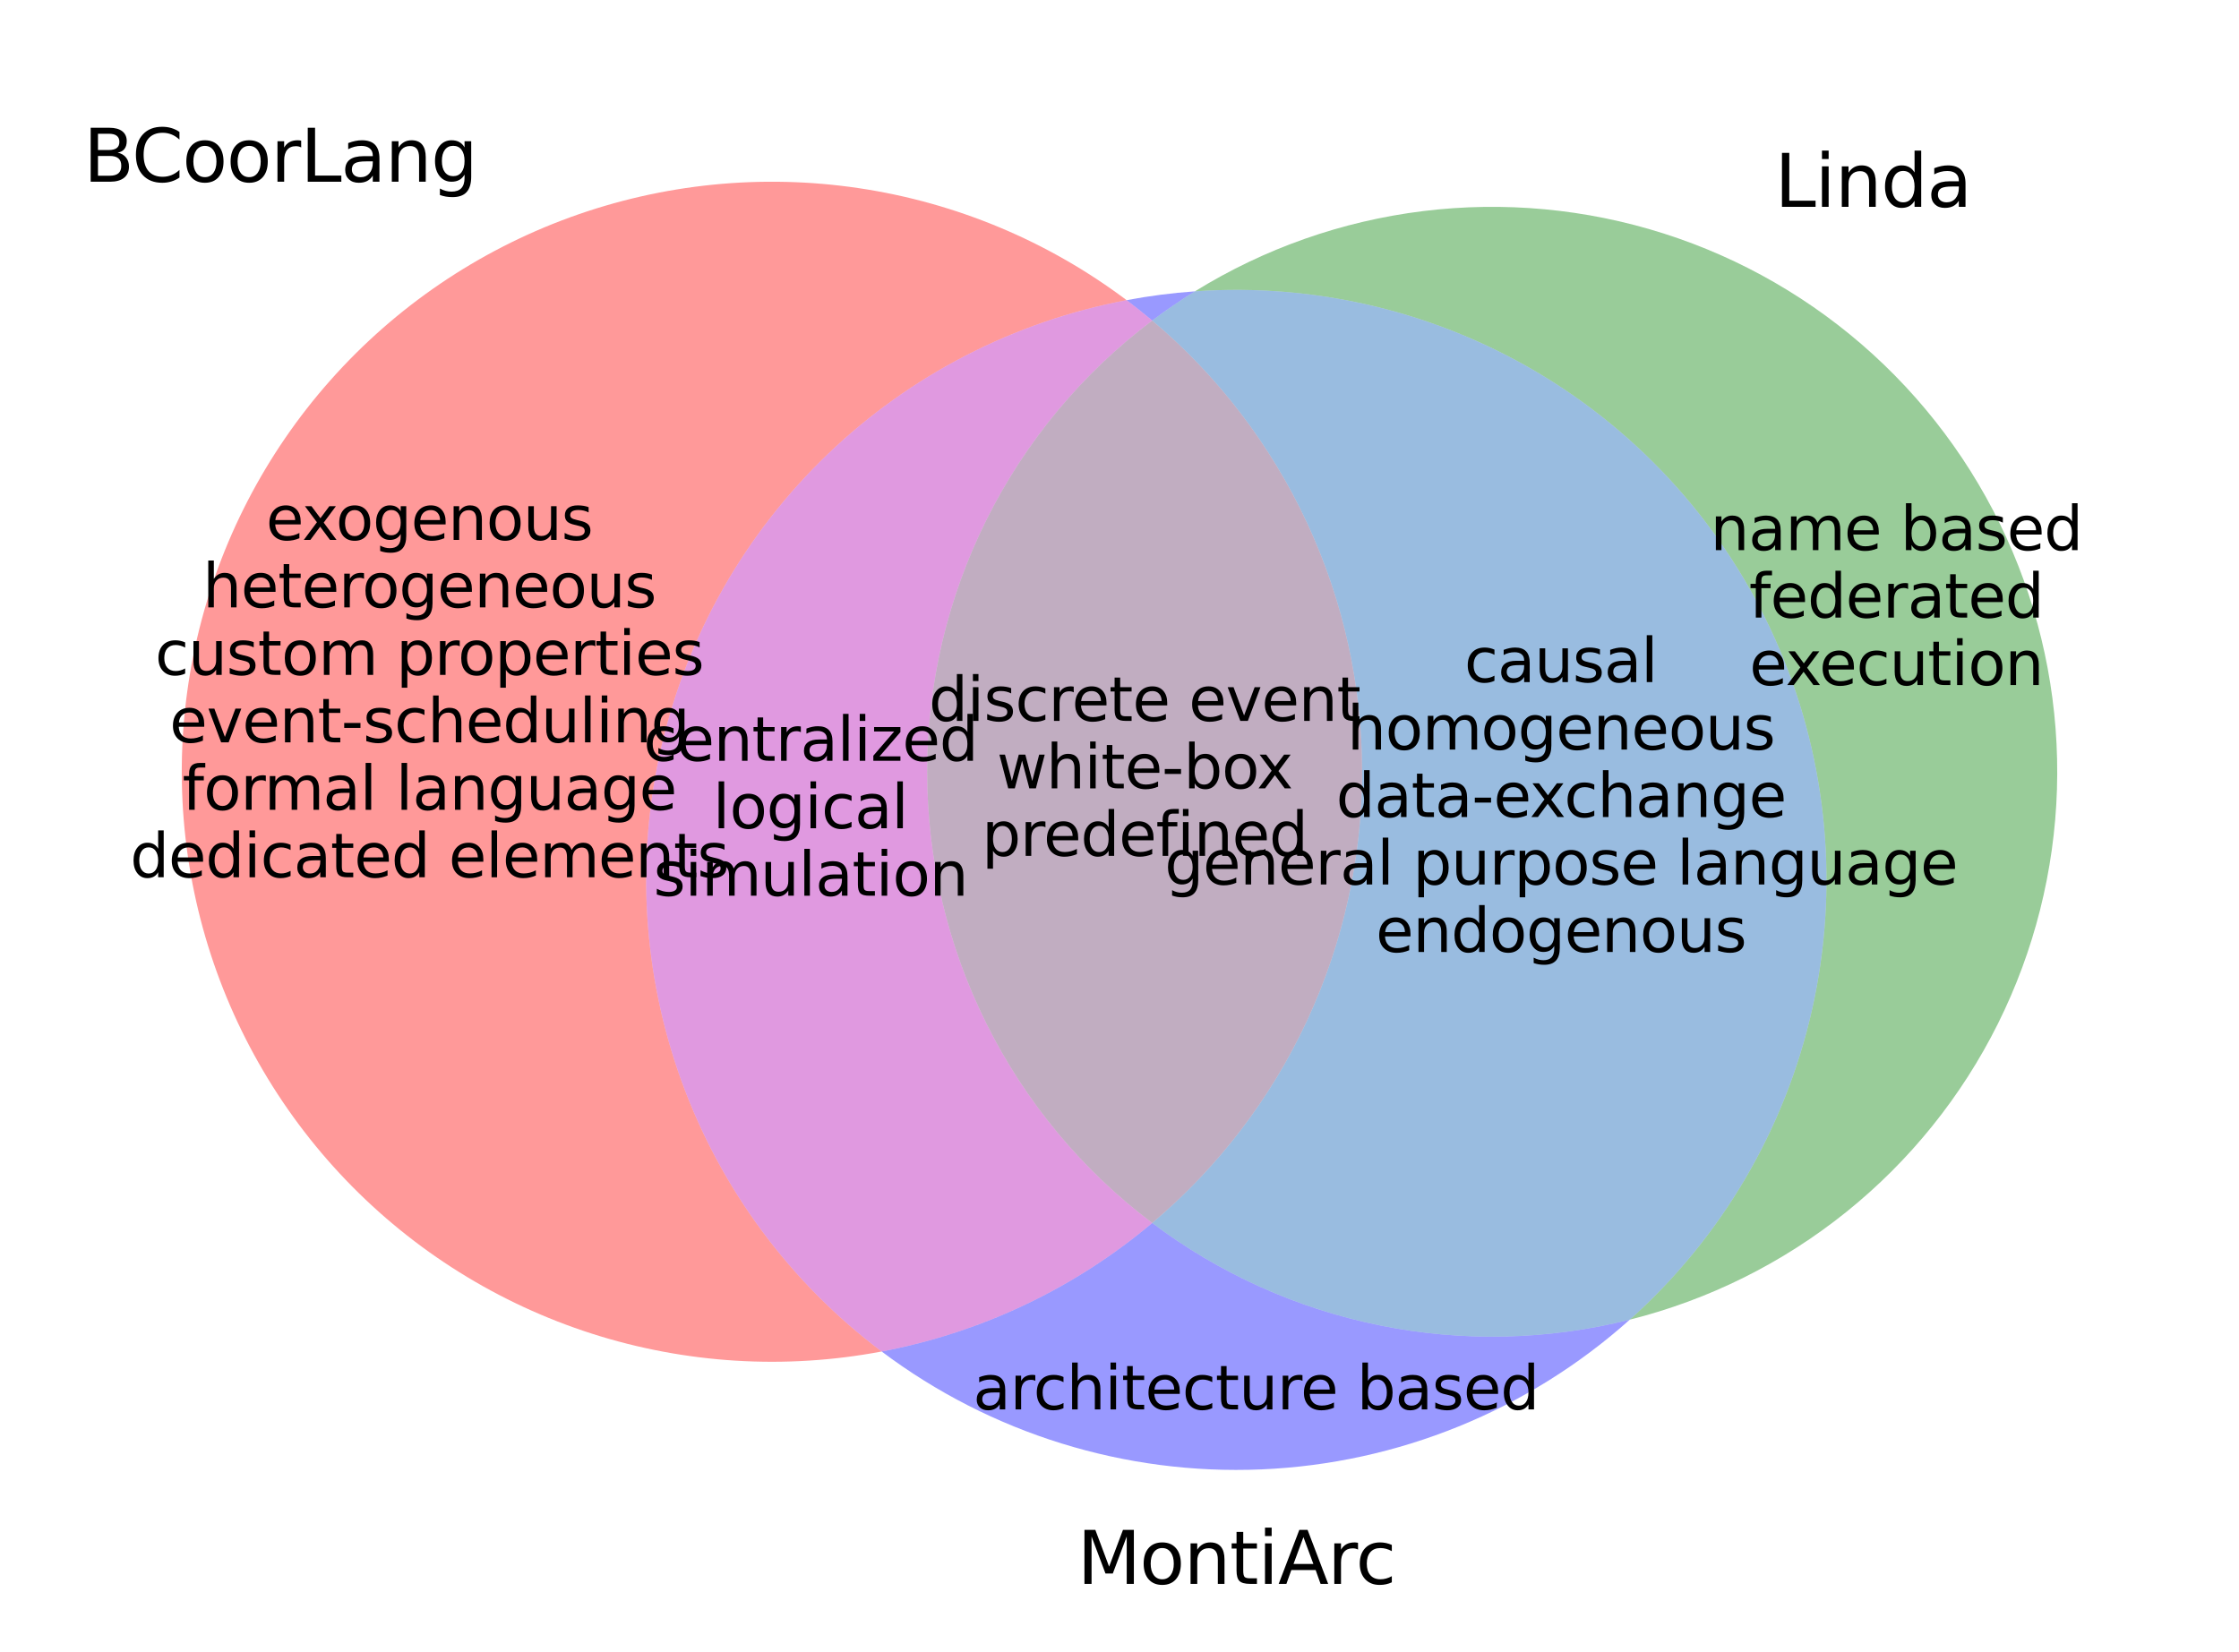 <?xml version="1.0" encoding="utf-8" standalone="no"?>
<!DOCTYPE svg PUBLIC "-//W3C//DTD SVG 1.1//EN"
  "http://www.w3.org/Graphics/SVG/1.1/DTD/svg11.dtd">
<svg xmlns:xlink="http://www.w3.org/1999/xlink" width="371.52pt" height="274.125pt" viewBox="0 0 371.52 274.125" xmlns="http://www.w3.org/2000/svg" version="1.1">
 <defs>
  <style type="text/css">*{stroke-linejoin: round; stroke-linecap: butt}</style>
 </defs>
 <g id="figure_1">
  <g id="patch_1">
   <path d="M 0 274.125 
L 371.52 274.125 
L 371.52 0 
L 0 0 
z
" style="fill: #ffffff"/>
  </g>
  <g id="axes_1">
   <g id="patch_2">
    <path d="M 186.939 49.818 
C 173.915 40.025 158.65 33.636 142.533 31.232 
C 126.416 28.829 109.951 30.486 94.637 36.052 
C 79.322 41.618 65.636 50.92 54.824 63.111 
C 44.011 75.302 36.411 90.002 32.715 105.872 
C 29.018 121.742 29.34 138.287 33.652 154.001 
C 37.964 169.715 46.131 184.107 57.409 195.868 
C 68.688 207.629 82.726 216.391 98.246 221.357 
C 113.766 226.323 130.283 227.337 146.294 224.307 
C 131.124 212.901 119.592 197.327 113.108 179.489 
C 106.625 161.65 105.465 142.306 109.771 123.821 
C 114.077 105.336 123.665 88.496 137.364 75.359 
C 151.063 62.222 168.29 53.346 186.939 49.818 
" clip-path="url(#p8a30bced49)" style="fill: #ff0000; opacity: 0.4"/>
   </g>
   <g id="patch_3">
    <path d="M 270.434 219.023 
C 283.555 215.728 295.808 209.633 306.351 201.156 
C 316.894 192.679 325.478 182.021 331.513 169.913 
C 337.547 157.806 340.891 144.535 341.313 131.014 
C 341.735 117.493 339.226 104.039 333.958 91.579 
C 328.691 79.119 320.788 67.945 310.795 58.827 
C 300.801 49.709 288.952 42.861 276.063 38.755 
C 263.173 34.648 249.546 33.379 236.12 35.036 
C 222.694 36.692 209.784 41.235 198.28 48.351 
C 218.645 46.92 238.956 51.893 256.357 62.569 
C 273.758 73.246 287.392 89.101 295.342 107.905 
C 303.291 126.708 305.165 147.536 300.7 167.456 
C 296.235 187.377 285.65 205.412 270.434 219.023 
" clip-path="url(#p8a30bced49)" style="fill: #008000; opacity: 0.4"/>
   </g>
   <g id="patch_4">
    <path d="M 186.939 49.818 
C 187.662 50.362 188.378 50.916 189.087 51.48 
C 189.795 52.044 190.495 52.618 191.188 53.201 
C 192.332 52.339 193.496 51.504 194.678 50.695 
C 195.861 49.886 197.061 49.105 198.28 48.351 
C 196.377 48.485 194.479 48.674 192.588 48.919 
C 190.696 49.163 188.813 49.463 186.939 49.818 
M 146.294 224.307 
C 164.399 237.921 186.678 244.839 209.309 243.875 
C 231.941 242.912 253.552 234.125 270.434 219.023 
C 256.865 222.43 242.704 222.757 228.992 219.98 
C 215.28 217.204 202.362 211.393 191.188 202.975 
C 184.774 208.379 177.692 212.937 170.117 216.537 
C 162.541 220.137 154.535 222.748 146.294 224.307 
" clip-path="url(#p8a30bced49)" style="fill: #0000ff; opacity: 0.4"/>
   </g>
   <g id="patch_5">
    <path d="M 191.188 53.201 
C 190.495 52.618 189.795 52.044 189.087 51.48 
C 188.378 50.916 187.662 50.362 186.939 49.818 
C 168.29 53.346 151.063 62.222 137.364 75.359 
C 123.665 88.496 114.077 105.336 109.771 123.821 
C 105.465 142.306 106.625 161.65 113.108 179.489 
C 119.592 197.327 131.124 212.901 146.294 224.307 
C 154.535 222.748 162.541 220.137 170.117 216.537 
C 177.692 212.937 184.774 208.379 191.188 202.975 
C 179.589 194.238 170.178 182.924 163.697 169.929 
C 157.217 156.934 153.843 142.609 153.843 128.088 
C 153.843 113.567 157.217 99.242 163.697 86.247 
C 170.178 73.252 179.589 61.938 191.188 53.201 
" clip-path="url(#p8a30bced49)" style="fill: #b200b2; opacity: 0.4"/>
   </g>
   <g id="patch_6">
    <path d="M 191.188 202.975 
C 202.362 211.393 215.28 217.204 228.992 219.98 
C 242.704 222.757 256.865 222.43 270.434 219.023 
C 285.65 205.412 296.235 187.377 300.7 167.456 
C 305.165 147.536 303.291 126.708 295.342 107.905 
C 287.392 89.101 273.758 73.246 256.357 62.569 
C 238.956 51.893 218.645 46.92 198.28 48.351 
C 197.061 49.105 195.861 49.886 194.678 50.695 
C 193.496 51.504 192.332 52.339 191.188 53.201 
C 202.097 62.393 210.867 73.859 216.882 86.793 
C 222.898 99.728 226.015 113.823 226.015 128.088 
C 226.015 142.353 222.898 156.448 216.882 169.383 
C 210.867 182.317 202.097 193.783 191.188 202.975 
" clip-path="url(#p8a30bced49)" style="fill: #0059b2; opacity: 0.4"/>
   </g>
   <g id="patch_7">
    <path d="M 191.188 202.975 
C 202.097 193.783 210.867 182.317 216.882 169.383 
C 222.898 156.448 226.015 142.353 226.015 128.088 
C 226.015 113.823 222.898 99.728 216.882 86.793 
C 210.867 73.859 202.097 62.393 191.188 53.201 
C 179.589 61.938 170.178 73.252 163.697 86.247 
C 157.217 99.242 153.843 113.567 153.843 128.088 
C 153.843 142.609 157.217 156.934 163.697 169.929 
C 170.178 182.924 179.589 194.238 191.188 202.975 
" clip-path="url(#p8a30bced49)" style="fill: #663366; opacity: 0.4"/>
   </g>
   <g id="text_1">
    <!-- exogenous -->
    <g transform="translate(44.139 89.611) scale(0.1 -0.1)">
     <defs>
      <path id="DejaVuSans-65" d="M 3597 1894 
L 3597 1613 
L 953 1613 
Q 991 1019 1311 708 
Q 1631 397 2203 397 
Q 2534 397 2845 478 
Q 3156 559 3463 722 
L 3463 178 
Q 3153 47 2828 -22 
Q 2503 -91 2169 -91 
Q 1331 -91 842 396 
Q 353 884 353 1716 
Q 353 2575 817 3079 
Q 1281 3584 2069 3584 
Q 2775 3584 3186 3129 
Q 3597 2675 3597 1894 
z
M 3022 2063 
Q 3016 2534 2758 2815 
Q 2500 3097 2075 3097 
Q 1594 3097 1305 2825 
Q 1016 2553 972 2059 
L 3022 2063 
z
" transform="scale(0.016)"/>
      <path id="DejaVuSans-78" d="M 3513 3500 
L 2247 1797 
L 3578 0 
L 2900 0 
L 1881 1375 
L 863 0 
L 184 0 
L 1544 1831 
L 300 3500 
L 978 3500 
L 1906 2253 
L 2834 3500 
L 3513 3500 
z
" transform="scale(0.016)"/>
      <path id="DejaVuSans-6f" d="M 1959 3097 
Q 1497 3097 1228 2736 
Q 959 2375 959 1747 
Q 959 1119 1226 758 
Q 1494 397 1959 397 
Q 2419 397 2687 759 
Q 2956 1122 2956 1747 
Q 2956 2369 2687 2733 
Q 2419 3097 1959 3097 
z
M 1959 3584 
Q 2709 3584 3137 3096 
Q 3566 2609 3566 1747 
Q 3566 888 3137 398 
Q 2709 -91 1959 -91 
Q 1206 -91 779 398 
Q 353 888 353 1747 
Q 353 2609 779 3096 
Q 1206 3584 1959 3584 
z
" transform="scale(0.016)"/>
      <path id="DejaVuSans-67" d="M 2906 1791 
Q 2906 2416 2648 2759 
Q 2391 3103 1925 3103 
Q 1463 3103 1205 2759 
Q 947 2416 947 1791 
Q 947 1169 1205 825 
Q 1463 481 1925 481 
Q 2391 481 2648 825 
Q 2906 1169 2906 1791 
z
M 3481 434 
Q 3481 -459 3084 -895 
Q 2688 -1331 1869 -1331 
Q 1566 -1331 1297 -1286 
Q 1028 -1241 775 -1147 
L 775 -588 
Q 1028 -725 1275 -790 
Q 1522 -856 1778 -856 
Q 2344 -856 2625 -561 
Q 2906 -266 2906 331 
L 2906 616 
Q 2728 306 2450 153 
Q 2172 0 1784 0 
Q 1141 0 747 490 
Q 353 981 353 1791 
Q 353 2603 747 3093 
Q 1141 3584 1784 3584 
Q 2172 3584 2450 3431 
Q 2728 3278 2906 2969 
L 2906 3500 
L 3481 3500 
L 3481 434 
z
" transform="scale(0.016)"/>
      <path id="DejaVuSans-6e" d="M 3513 2113 
L 3513 0 
L 2938 0 
L 2938 2094 
Q 2938 2591 2744 2837 
Q 2550 3084 2163 3084 
Q 1697 3084 1428 2787 
Q 1159 2491 1159 1978 
L 1159 0 
L 581 0 
L 581 3500 
L 1159 3500 
L 1159 2956 
Q 1366 3272 1645 3428 
Q 1925 3584 2291 3584 
Q 2894 3584 3203 3211 
Q 3513 2838 3513 2113 
z
" transform="scale(0.016)"/>
      <path id="DejaVuSans-75" d="M 544 1381 
L 544 3500 
L 1119 3500 
L 1119 1403 
Q 1119 906 1312 657 
Q 1506 409 1894 409 
Q 2359 409 2629 706 
Q 2900 1003 2900 1516 
L 2900 3500 
L 3475 3500 
L 3475 0 
L 2900 0 
L 2900 538 
Q 2691 219 2414 64 
Q 2138 -91 1772 -91 
Q 1169 -91 856 284 
Q 544 659 544 1381 
z
M 1991 3584 
L 1991 3584 
z
" transform="scale(0.016)"/>
      <path id="DejaVuSans-73" d="M 2834 3397 
L 2834 2853 
Q 2591 2978 2328 3040 
Q 2066 3103 1784 3103 
Q 1356 3103 1142 2972 
Q 928 2841 928 2578 
Q 928 2378 1081 2264 
Q 1234 2150 1697 2047 
L 1894 2003 
Q 2506 1872 2764 1633 
Q 3022 1394 3022 966 
Q 3022 478 2636 193 
Q 2250 -91 1575 -91 
Q 1294 -91 989 -36 
Q 684 19 347 128 
L 347 722 
Q 666 556 975 473 
Q 1284 391 1588 391 
Q 1994 391 2212 530 
Q 2431 669 2431 922 
Q 2431 1156 2273 1281 
Q 2116 1406 1581 1522 
L 1381 1569 
Q 847 1681 609 1914 
Q 372 2147 372 2553 
Q 372 3047 722 3315 
Q 1072 3584 1716 3584 
Q 2034 3584 2315 3537 
Q 2597 3491 2834 3397 
z
" transform="scale(0.016)"/>
     </defs>
     <use xlink:href="#DejaVuSans-65"/>
     <use xlink:href="#DejaVuSans-78" x="59.773"/>
     <use xlink:href="#DejaVuSans-6f" x="115.828"/>
     <use xlink:href="#DejaVuSans-67" x="177.01"/>
     <use xlink:href="#DejaVuSans-65" x="240.486"/>
     <use xlink:href="#DejaVuSans-6e" x="302.01"/>
     <use xlink:href="#DejaVuSans-6f" x="365.389"/>
     <use xlink:href="#DejaVuSans-75" x="426.57"/>
     <use xlink:href="#DejaVuSans-73" x="489.949"/>
    </g>
    <!-- heterogeneous -->
    <g transform="translate(33.63 100.809) scale(0.1 -0.1)">
     <defs>
      <path id="DejaVuSans-68" d="M 3513 2113 
L 3513 0 
L 2938 0 
L 2938 2094 
Q 2938 2591 2744 2837 
Q 2550 3084 2163 3084 
Q 1697 3084 1428 2787 
Q 1159 2491 1159 1978 
L 1159 0 
L 581 0 
L 581 4863 
L 1159 4863 
L 1159 2956 
Q 1366 3272 1645 3428 
Q 1925 3584 2291 3584 
Q 2894 3584 3203 3211 
Q 3513 2838 3513 2113 
z
" transform="scale(0.016)"/>
      <path id="DejaVuSans-74" d="M 1172 4494 
L 1172 3500 
L 2356 3500 
L 2356 3053 
L 1172 3053 
L 1172 1153 
Q 1172 725 1289 603 
Q 1406 481 1766 481 
L 2356 481 
L 2356 0 
L 1766 0 
Q 1100 0 847 248 
Q 594 497 594 1153 
L 594 3053 
L 172 3053 
L 172 3500 
L 594 3500 
L 594 4494 
L 1172 4494 
z
" transform="scale(0.016)"/>
      <path id="DejaVuSans-72" d="M 2631 2963 
Q 2534 3019 2420 3045 
Q 2306 3072 2169 3072 
Q 1681 3072 1420 2755 
Q 1159 2438 1159 1844 
L 1159 0 
L 581 0 
L 581 3500 
L 1159 3500 
L 1159 2956 
Q 1341 3275 1631 3429 
Q 1922 3584 2338 3584 
Q 2397 3584 2469 3576 
Q 2541 3569 2628 3553 
L 2631 2963 
z
" transform="scale(0.016)"/>
     </defs>
     <use xlink:href="#DejaVuSans-68"/>
     <use xlink:href="#DejaVuSans-65" x="63.379"/>
     <use xlink:href="#DejaVuSans-74" x="124.902"/>
     <use xlink:href="#DejaVuSans-65" x="164.111"/>
     <use xlink:href="#DejaVuSans-72" x="225.635"/>
     <use xlink:href="#DejaVuSans-6f" x="264.498"/>
     <use xlink:href="#DejaVuSans-67" x="325.68"/>
     <use xlink:href="#DejaVuSans-65" x="389.156"/>
     <use xlink:href="#DejaVuSans-6e" x="450.68"/>
     <use xlink:href="#DejaVuSans-65" x="514.059"/>
     <use xlink:href="#DejaVuSans-6f" x="575.582"/>
     <use xlink:href="#DejaVuSans-75" x="636.764"/>
     <use xlink:href="#DejaVuSans-73" x="700.143"/>
    </g>
    <!-- custom properties -->
    <g transform="translate(25.728 112.007) scale(0.1 -0.1)">
     <defs>
      <path id="DejaVuSans-63" d="M 3122 3366 
L 3122 2828 
Q 2878 2963 2633 3030 
Q 2388 3097 2138 3097 
Q 1578 3097 1268 2742 
Q 959 2388 959 1747 
Q 959 1106 1268 751 
Q 1578 397 2138 397 
Q 2388 397 2633 464 
Q 2878 531 3122 666 
L 3122 134 
Q 2881 22 2623 -34 
Q 2366 -91 2075 -91 
Q 1284 -91 818 406 
Q 353 903 353 1747 
Q 353 2603 823 3093 
Q 1294 3584 2113 3584 
Q 2378 3584 2631 3529 
Q 2884 3475 3122 3366 
z
" transform="scale(0.016)"/>
      <path id="DejaVuSans-6d" d="M 3328 2828 
Q 3544 3216 3844 3400 
Q 4144 3584 4550 3584 
Q 5097 3584 5394 3201 
Q 5691 2819 5691 2113 
L 5691 0 
L 5113 0 
L 5113 2094 
Q 5113 2597 4934 2840 
Q 4756 3084 4391 3084 
Q 3944 3084 3684 2787 
Q 3425 2491 3425 1978 
L 3425 0 
L 2847 0 
L 2847 2094 
Q 2847 2600 2669 2842 
Q 2491 3084 2119 3084 
Q 1678 3084 1418 2786 
Q 1159 2488 1159 1978 
L 1159 0 
L 581 0 
L 581 3500 
L 1159 3500 
L 1159 2956 
Q 1356 3278 1631 3431 
Q 1906 3584 2284 3584 
Q 2666 3584 2933 3390 
Q 3200 3197 3328 2828 
z
" transform="scale(0.016)"/>
      <path id="DejaVuSans-20" transform="scale(0.016)"/>
      <path id="DejaVuSans-70" d="M 1159 525 
L 1159 -1331 
L 581 -1331 
L 581 3500 
L 1159 3500 
L 1159 2969 
Q 1341 3281 1617 3432 
Q 1894 3584 2278 3584 
Q 2916 3584 3314 3078 
Q 3713 2572 3713 1747 
Q 3713 922 3314 415 
Q 2916 -91 2278 -91 
Q 1894 -91 1617 61 
Q 1341 213 1159 525 
z
M 3116 1747 
Q 3116 2381 2855 2742 
Q 2594 3103 2138 3103 
Q 1681 3103 1420 2742 
Q 1159 2381 1159 1747 
Q 1159 1113 1420 752 
Q 1681 391 2138 391 
Q 2594 391 2855 752 
Q 3116 1113 3116 1747 
z
" transform="scale(0.016)"/>
      <path id="DejaVuSans-69" d="M 603 3500 
L 1178 3500 
L 1178 0 
L 603 0 
L 603 3500 
z
M 603 4863 
L 1178 4863 
L 1178 4134 
L 603 4134 
L 603 4863 
z
" transform="scale(0.016)"/>
     </defs>
     <use xlink:href="#DejaVuSans-63"/>
     <use xlink:href="#DejaVuSans-75" x="54.98"/>
     <use xlink:href="#DejaVuSans-73" x="118.359"/>
     <use xlink:href="#DejaVuSans-74" x="170.459"/>
     <use xlink:href="#DejaVuSans-6f" x="209.668"/>
     <use xlink:href="#DejaVuSans-6d" x="270.85"/>
     <use xlink:href="#DejaVuSans-20" x="368.262"/>
     <use xlink:href="#DejaVuSans-70" x="400.049"/>
     <use xlink:href="#DejaVuSans-72" x="463.525"/>
     <use xlink:href="#DejaVuSans-6f" x="502.389"/>
     <use xlink:href="#DejaVuSans-70" x="563.57"/>
     <use xlink:href="#DejaVuSans-65" x="627.047"/>
     <use xlink:href="#DejaVuSans-72" x="688.57"/>
     <use xlink:href="#DejaVuSans-74" x="729.684"/>
     <use xlink:href="#DejaVuSans-69" x="768.893"/>
     <use xlink:href="#DejaVuSans-65" x="796.676"/>
     <use xlink:href="#DejaVuSans-73" x="858.199"/>
    </g>
    <!-- event-scheduling -->
    <g transform="translate(28.134 123.205) scale(0.1 -0.1)">
     <defs>
      <path id="DejaVuSans-76" d="M 191 3500 
L 800 3500 
L 1894 563 
L 2988 3500 
L 3597 3500 
L 2284 0 
L 1503 0 
L 191 3500 
z
" transform="scale(0.016)"/>
      <path id="DejaVuSans-2d" d="M 313 2009 
L 1997 2009 
L 1997 1497 
L 313 1497 
L 313 2009 
z
" transform="scale(0.016)"/>
      <path id="DejaVuSans-64" d="M 2906 2969 
L 2906 4863 
L 3481 4863 
L 3481 0 
L 2906 0 
L 2906 525 
Q 2725 213 2448 61 
Q 2172 -91 1784 -91 
Q 1150 -91 751 415 
Q 353 922 353 1747 
Q 353 2572 751 3078 
Q 1150 3584 1784 3584 
Q 2172 3584 2448 3432 
Q 2725 3281 2906 2969 
z
M 947 1747 
Q 947 1113 1208 752 
Q 1469 391 1925 391 
Q 2381 391 2643 752 
Q 2906 1113 2906 1747 
Q 2906 2381 2643 2742 
Q 2381 3103 1925 3103 
Q 1469 3103 1208 2742 
Q 947 2381 947 1747 
z
" transform="scale(0.016)"/>
      <path id="DejaVuSans-6c" d="M 603 4863 
L 1178 4863 
L 1178 0 
L 603 0 
L 603 4863 
z
" transform="scale(0.016)"/>
     </defs>
     <use xlink:href="#DejaVuSans-65"/>
     <use xlink:href="#DejaVuSans-76" x="61.523"/>
     <use xlink:href="#DejaVuSans-65" x="120.703"/>
     <use xlink:href="#DejaVuSans-6e" x="182.227"/>
     <use xlink:href="#DejaVuSans-74" x="245.605"/>
     <use xlink:href="#DejaVuSans-2d" x="284.814"/>
     <use xlink:href="#DejaVuSans-73" x="320.898"/>
     <use xlink:href="#DejaVuSans-63" x="372.998"/>
     <use xlink:href="#DejaVuSans-68" x="427.979"/>
     <use xlink:href="#DejaVuSans-65" x="491.357"/>
     <use xlink:href="#DejaVuSans-64" x="552.881"/>
     <use xlink:href="#DejaVuSans-75" x="616.357"/>
     <use xlink:href="#DejaVuSans-6c" x="679.736"/>
     <use xlink:href="#DejaVuSans-69" x="707.52"/>
     <use xlink:href="#DejaVuSans-6e" x="735.303"/>
     <use xlink:href="#DejaVuSans-67" x="798.682"/>
    </g>
    <!-- formal language -->
    <g transform="translate(30.263 134.403) scale(0.1 -0.1)">
     <defs>
      <path id="DejaVuSans-66" d="M 2375 4863 
L 2375 4384 
L 1825 4384 
Q 1516 4384 1395 4259 
Q 1275 4134 1275 3809 
L 1275 3500 
L 2222 3500 
L 2222 3053 
L 1275 3053 
L 1275 0 
L 697 0 
L 697 3053 
L 147 3053 
L 147 3500 
L 697 3500 
L 697 3744 
Q 697 4328 969 4595 
Q 1241 4863 1831 4863 
L 2375 4863 
z
" transform="scale(0.016)"/>
      <path id="DejaVuSans-61" d="M 2194 1759 
Q 1497 1759 1228 1600 
Q 959 1441 959 1056 
Q 959 750 1161 570 
Q 1363 391 1709 391 
Q 2188 391 2477 730 
Q 2766 1069 2766 1631 
L 2766 1759 
L 2194 1759 
z
M 3341 1997 
L 3341 0 
L 2766 0 
L 2766 531 
Q 2569 213 2275 61 
Q 1981 -91 1556 -91 
Q 1019 -91 701 211 
Q 384 513 384 1019 
Q 384 1609 779 1909 
Q 1175 2209 1959 2209 
L 2766 2209 
L 2766 2266 
Q 2766 2663 2505 2880 
Q 2244 3097 1772 3097 
Q 1472 3097 1187 3025 
Q 903 2953 641 2809 
L 641 3341 
Q 956 3463 1253 3523 
Q 1550 3584 1831 3584 
Q 2591 3584 2966 3190 
Q 3341 2797 3341 1997 
z
" transform="scale(0.016)"/>
     </defs>
     <use xlink:href="#DejaVuSans-66"/>
     <use xlink:href="#DejaVuSans-6f" x="35.205"/>
     <use xlink:href="#DejaVuSans-72" x="96.387"/>
     <use xlink:href="#DejaVuSans-6d" x="135.75"/>
     <use xlink:href="#DejaVuSans-61" x="233.162"/>
     <use xlink:href="#DejaVuSans-6c" x="294.441"/>
     <use xlink:href="#DejaVuSans-20" x="322.225"/>
     <use xlink:href="#DejaVuSans-6c" x="354.012"/>
     <use xlink:href="#DejaVuSans-61" x="381.795"/>
     <use xlink:href="#DejaVuSans-6e" x="443.074"/>
     <use xlink:href="#DejaVuSans-67" x="506.453"/>
     <use xlink:href="#DejaVuSans-75" x="569.93"/>
     <use xlink:href="#DejaVuSans-61" x="633.309"/>
     <use xlink:href="#DejaVuSans-67" x="694.588"/>
     <use xlink:href="#DejaVuSans-65" x="758.064"/>
    </g>
    <!-- dedicated elements -->
    <g transform="translate(21.593 145.601) scale(0.1 -0.1)">
     <use xlink:href="#DejaVuSans-64"/>
     <use xlink:href="#DejaVuSans-65" x="63.477"/>
     <use xlink:href="#DejaVuSans-64" x="125"/>
     <use xlink:href="#DejaVuSans-69" x="188.477"/>
     <use xlink:href="#DejaVuSans-63" x="216.26"/>
     <use xlink:href="#DejaVuSans-61" x="271.24"/>
     <use xlink:href="#DejaVuSans-74" x="332.52"/>
     <use xlink:href="#DejaVuSans-65" x="371.729"/>
     <use xlink:href="#DejaVuSans-64" x="433.252"/>
     <use xlink:href="#DejaVuSans-20" x="496.729"/>
     <use xlink:href="#DejaVuSans-65" x="528.516"/>
     <use xlink:href="#DejaVuSans-6c" x="590.039"/>
     <use xlink:href="#DejaVuSans-65" x="617.822"/>
     <use xlink:href="#DejaVuSans-6d" x="679.346"/>
     <use xlink:href="#DejaVuSans-65" x="776.758"/>
     <use xlink:href="#DejaVuSans-6e" x="838.281"/>
     <use xlink:href="#DejaVuSans-74" x="901.66"/>
     <use xlink:href="#DejaVuSans-73" x="940.869"/>
    </g>
   </g>
   <g id="text_2">
    <!-- name based -->
    <g transform="translate(283.788 91.303) scale(0.1 -0.1)">
     <defs>
      <path id="DejaVuSans-62" d="M 3116 1747 
Q 3116 2381 2855 2742 
Q 2594 3103 2138 3103 
Q 1681 3103 1420 2742 
Q 1159 2381 1159 1747 
Q 1159 1113 1420 752 
Q 1681 391 2138 391 
Q 2594 391 2855 752 
Q 3116 1113 3116 1747 
z
M 1159 2969 
Q 1341 3281 1617 3432 
Q 1894 3584 2278 3584 
Q 2916 3584 3314 3078 
Q 3713 2572 3713 1747 
Q 3713 922 3314 415 
Q 2916 -91 2278 -91 
Q 1894 -91 1617 61 
Q 1341 213 1159 525 
L 1159 0 
L 581 0 
L 581 4863 
L 1159 4863 
L 1159 2969 
z
" transform="scale(0.016)"/>
     </defs>
     <use xlink:href="#DejaVuSans-6e"/>
     <use xlink:href="#DejaVuSans-61" x="63.379"/>
     <use xlink:href="#DejaVuSans-6d" x="124.658"/>
     <use xlink:href="#DejaVuSans-65" x="222.07"/>
     <use xlink:href="#DejaVuSans-20" x="283.594"/>
     <use xlink:href="#DejaVuSans-62" x="315.381"/>
     <use xlink:href="#DejaVuSans-61" x="378.857"/>
     <use xlink:href="#DejaVuSans-73" x="440.137"/>
     <use xlink:href="#DejaVuSans-65" x="492.236"/>
     <use xlink:href="#DejaVuSans-64" x="553.76"/>
    </g>
    <!-- federated -->
    <g transform="translate(290.232 102.501) scale(0.1 -0.1)">
     <use xlink:href="#DejaVuSans-66"/>
     <use xlink:href="#DejaVuSans-65" x="35.205"/>
     <use xlink:href="#DejaVuSans-64" x="96.729"/>
     <use xlink:href="#DejaVuSans-65" x="160.205"/>
     <use xlink:href="#DejaVuSans-72" x="221.729"/>
     <use xlink:href="#DejaVuSans-61" x="262.842"/>
     <use xlink:href="#DejaVuSans-74" x="324.121"/>
     <use xlink:href="#DejaVuSans-65" x="363.33"/>
     <use xlink:href="#DejaVuSans-64" x="424.854"/>
    </g>
    <!-- execution -->
    <g transform="translate(290.286 113.699) scale(0.1 -0.1)">
     <use xlink:href="#DejaVuSans-65"/>
     <use xlink:href="#DejaVuSans-78" x="59.773"/>
     <use xlink:href="#DejaVuSans-65" x="115.828"/>
     <use xlink:href="#DejaVuSans-63" x="177.352"/>
     <use xlink:href="#DejaVuSans-75" x="232.332"/>
     <use xlink:href="#DejaVuSans-74" x="295.711"/>
     <use xlink:href="#DejaVuSans-69" x="334.92"/>
     <use xlink:href="#DejaVuSans-6f" x="362.703"/>
     <use xlink:href="#DejaVuSans-6e" x="423.885"/>
    </g>
   </g>
   <g id="text_3">
    <!-- architecture based -->
    <g transform="translate(161.456 233.921) scale(0.1 -0.1)">
     <use xlink:href="#DejaVuSans-61"/>
     <use xlink:href="#DejaVuSans-72" x="61.279"/>
     <use xlink:href="#DejaVuSans-63" x="100.143"/>
     <use xlink:href="#DejaVuSans-68" x="155.123"/>
     <use xlink:href="#DejaVuSans-69" x="218.502"/>
     <use xlink:href="#DejaVuSans-74" x="246.285"/>
     <use xlink:href="#DejaVuSans-65" x="285.494"/>
     <use xlink:href="#DejaVuSans-63" x="347.018"/>
     <use xlink:href="#DejaVuSans-74" x="401.998"/>
     <use xlink:href="#DejaVuSans-75" x="441.207"/>
     <use xlink:href="#DejaVuSans-72" x="504.586"/>
     <use xlink:href="#DejaVuSans-65" x="543.449"/>
     <use xlink:href="#DejaVuSans-20" x="604.973"/>
     <use xlink:href="#DejaVuSans-62" x="636.76"/>
     <use xlink:href="#DejaVuSans-61" x="700.236"/>
     <use xlink:href="#DejaVuSans-73" x="761.516"/>
     <use xlink:href="#DejaVuSans-65" x="813.615"/>
     <use xlink:href="#DejaVuSans-64" x="875.139"/>
    </g>
   </g>
   <g id="text_4">
    <!-- centralized -->
    <g transform="translate(106.768 126.265) scale(0.1 -0.1)">
     <defs>
      <path id="DejaVuSans-7a" d="M 353 3500 
L 3084 3500 
L 3084 2975 
L 922 459 
L 3084 459 
L 3084 0 
L 275 0 
L 275 525 
L 2438 3041 
L 353 3041 
L 353 3500 
z
" transform="scale(0.016)"/>
     </defs>
     <use xlink:href="#DejaVuSans-63"/>
     <use xlink:href="#DejaVuSans-65" x="54.98"/>
     <use xlink:href="#DejaVuSans-6e" x="116.504"/>
     <use xlink:href="#DejaVuSans-74" x="179.883"/>
     <use xlink:href="#DejaVuSans-72" x="219.092"/>
     <use xlink:href="#DejaVuSans-61" x="260.205"/>
     <use xlink:href="#DejaVuSans-6c" x="321.484"/>
     <use xlink:href="#DejaVuSans-69" x="349.268"/>
     <use xlink:href="#DejaVuSans-7a" x="377.051"/>
     <use xlink:href="#DejaVuSans-65" x="429.541"/>
     <use xlink:href="#DejaVuSans-64" x="491.064"/>
    </g>
    <!-- logical -->
    <g transform="translate(118.281 137.463) scale(0.1 -0.1)">
     <use xlink:href="#DejaVuSans-6c"/>
     <use xlink:href="#DejaVuSans-6f" x="27.783"/>
     <use xlink:href="#DejaVuSans-67" x="88.965"/>
     <use xlink:href="#DejaVuSans-69" x="152.441"/>
     <use xlink:href="#DejaVuSans-63" x="180.225"/>
     <use xlink:href="#DejaVuSans-61" x="235.205"/>
     <use xlink:href="#DejaVuSans-6c" x="296.484"/>
    </g>
    <!-- simulation -->
    <g transform="translate(108.432 148.661) scale(0.1 -0.1)">
     <use xlink:href="#DejaVuSans-73"/>
     <use xlink:href="#DejaVuSans-69" x="52.1"/>
     <use xlink:href="#DejaVuSans-6d" x="79.883"/>
     <use xlink:href="#DejaVuSans-75" x="177.295"/>
     <use xlink:href="#DejaVuSans-6c" x="240.674"/>
     <use xlink:href="#DejaVuSans-61" x="268.457"/>
     <use xlink:href="#DejaVuSans-74" x="329.736"/>
     <use xlink:href="#DejaVuSans-69" x="368.945"/>
     <use xlink:href="#DejaVuSans-6f" x="396.729"/>
     <use xlink:href="#DejaVuSans-6e" x="457.91"/>
    </g>
   </g>
   <g id="text_5">
    <!-- causal -->
    <g transform="translate(242.982 113.205) scale(0.1 -0.1)">
     <use xlink:href="#DejaVuSans-63"/>
     <use xlink:href="#DejaVuSans-61" x="54.98"/>
     <use xlink:href="#DejaVuSans-75" x="116.26"/>
     <use xlink:href="#DejaVuSans-73" x="179.639"/>
     <use xlink:href="#DejaVuSans-61" x="231.738"/>
     <use xlink:href="#DejaVuSans-6c" x="293.018"/>
    </g>
    <!-- homogeneous -->
    <g transform="translate(223.535 124.402) scale(0.1 -0.1)">
     <use xlink:href="#DejaVuSans-68"/>
     <use xlink:href="#DejaVuSans-6f" x="63.379"/>
     <use xlink:href="#DejaVuSans-6d" x="124.561"/>
     <use xlink:href="#DejaVuSans-6f" x="221.973"/>
     <use xlink:href="#DejaVuSans-67" x="283.154"/>
     <use xlink:href="#DejaVuSans-65" x="346.631"/>
     <use xlink:href="#DejaVuSans-6e" x="408.154"/>
     <use xlink:href="#DejaVuSans-65" x="471.533"/>
     <use xlink:href="#DejaVuSans-6f" x="533.057"/>
     <use xlink:href="#DejaVuSans-75" x="594.238"/>
     <use xlink:href="#DejaVuSans-73" x="657.617"/>
    </g>
    <!-- data-exchange -->
    <g transform="translate(221.693 135.6) scale(0.1 -0.1)">
     <use xlink:href="#DejaVuSans-64"/>
     <use xlink:href="#DejaVuSans-61" x="63.477"/>
     <use xlink:href="#DejaVuSans-74" x="124.756"/>
     <use xlink:href="#DejaVuSans-61" x="163.965"/>
     <use xlink:href="#DejaVuSans-2d" x="225.244"/>
     <use xlink:href="#DejaVuSans-65" x="261.328"/>
     <use xlink:href="#DejaVuSans-78" x="321.102"/>
     <use xlink:href="#DejaVuSans-63" x="378.531"/>
     <use xlink:href="#DejaVuSans-68" x="433.512"/>
     <use xlink:href="#DejaVuSans-61" x="496.891"/>
     <use xlink:href="#DejaVuSans-6e" x="558.17"/>
     <use xlink:href="#DejaVuSans-67" x="621.549"/>
     <use xlink:href="#DejaVuSans-65" x="685.025"/>
    </g>
    <!-- general purpose language -->
    <g transform="translate(193.246 146.798) scale(0.1 -0.1)">
     <use xlink:href="#DejaVuSans-67"/>
     <use xlink:href="#DejaVuSans-65" x="63.477"/>
     <use xlink:href="#DejaVuSans-6e" x="125"/>
     <use xlink:href="#DejaVuSans-65" x="188.379"/>
     <use xlink:href="#DejaVuSans-72" x="249.902"/>
     <use xlink:href="#DejaVuSans-61" x="291.016"/>
     <use xlink:href="#DejaVuSans-6c" x="352.295"/>
     <use xlink:href="#DejaVuSans-20" x="380.078"/>
     <use xlink:href="#DejaVuSans-70" x="411.865"/>
     <use xlink:href="#DejaVuSans-75" x="475.342"/>
     <use xlink:href="#DejaVuSans-72" x="538.721"/>
     <use xlink:href="#DejaVuSans-70" x="579.834"/>
     <use xlink:href="#DejaVuSans-6f" x="643.311"/>
     <use xlink:href="#DejaVuSans-73" x="704.492"/>
     <use xlink:href="#DejaVuSans-65" x="756.592"/>
     <use xlink:href="#DejaVuSans-20" x="818.115"/>
     <use xlink:href="#DejaVuSans-6c" x="849.902"/>
     <use xlink:href="#DejaVuSans-61" x="877.686"/>
     <use xlink:href="#DejaVuSans-6e" x="938.965"/>
     <use xlink:href="#DejaVuSans-67" x="1002.344"/>
     <use xlink:href="#DejaVuSans-75" x="1065.82"/>
     <use xlink:href="#DejaVuSans-61" x="1129.199"/>
     <use xlink:href="#DejaVuSans-67" x="1190.479"/>
     <use xlink:href="#DejaVuSans-65" x="1253.955"/>
    </g>
    <!-- endogenous -->
    <g transform="translate(228.29 157.996) scale(0.1 -0.1)">
     <use xlink:href="#DejaVuSans-65"/>
     <use xlink:href="#DejaVuSans-6e" x="61.523"/>
     <use xlink:href="#DejaVuSans-64" x="124.902"/>
     <use xlink:href="#DejaVuSans-6f" x="188.379"/>
     <use xlink:href="#DejaVuSans-67" x="249.561"/>
     <use xlink:href="#DejaVuSans-65" x="313.037"/>
     <use xlink:href="#DejaVuSans-6e" x="374.561"/>
     <use xlink:href="#DejaVuSans-6f" x="437.939"/>
     <use xlink:href="#DejaVuSans-75" x="499.121"/>
     <use xlink:href="#DejaVuSans-73" x="562.5"/>
    </g>
   </g>
   <g id="text_6">
    <!-- discrete event -->
    <g transform="translate(154.125 119.65) scale(0.1 -0.1)">
     <use xlink:href="#DejaVuSans-64"/>
     <use xlink:href="#DejaVuSans-69" x="63.477"/>
     <use xlink:href="#DejaVuSans-73" x="91.26"/>
     <use xlink:href="#DejaVuSans-63" x="143.359"/>
     <use xlink:href="#DejaVuSans-72" x="198.34"/>
     <use xlink:href="#DejaVuSans-65" x="237.203"/>
     <use xlink:href="#DejaVuSans-74" x="298.727"/>
     <use xlink:href="#DejaVuSans-65" x="337.936"/>
     <use xlink:href="#DejaVuSans-20" x="399.459"/>
     <use xlink:href="#DejaVuSans-65" x="431.246"/>
     <use xlink:href="#DejaVuSans-76" x="492.77"/>
     <use xlink:href="#DejaVuSans-65" x="551.949"/>
     <use xlink:href="#DejaVuSans-6e" x="613.473"/>
     <use xlink:href="#DejaVuSans-74" x="676.852"/>
    </g>
    <!-- white-box -->
    <g transform="translate(165.405 130.847) scale(0.1 -0.1)">
     <defs>
      <path id="DejaVuSans-77" d="M 269 3500 
L 844 3500 
L 1563 769 
L 2278 3500 
L 2956 3500 
L 3675 769 
L 4391 3500 
L 4966 3500 
L 4050 0 
L 3372 0 
L 2619 2869 
L 1863 0 
L 1184 0 
L 269 3500 
z
" transform="scale(0.016)"/>
     </defs>
     <use xlink:href="#DejaVuSans-77"/>
     <use xlink:href="#DejaVuSans-68" x="81.787"/>
     <use xlink:href="#DejaVuSans-69" x="145.166"/>
     <use xlink:href="#DejaVuSans-74" x="172.949"/>
     <use xlink:href="#DejaVuSans-65" x="212.158"/>
     <use xlink:href="#DejaVuSans-2d" x="273.682"/>
     <use xlink:href="#DejaVuSans-62" x="309.766"/>
     <use xlink:href="#DejaVuSans-6f" x="373.242"/>
     <use xlink:href="#DejaVuSans-78" x="431.299"/>
    </g>
    <!-- predefined -->
    <g transform="translate(162.916 142.045) scale(0.1 -0.1)">
     <use xlink:href="#DejaVuSans-70"/>
     <use xlink:href="#DejaVuSans-72" x="63.477"/>
     <use xlink:href="#DejaVuSans-65" x="102.34"/>
     <use xlink:href="#DejaVuSans-64" x="163.863"/>
     <use xlink:href="#DejaVuSans-65" x="227.34"/>
     <use xlink:href="#DejaVuSans-66" x="288.863"/>
     <use xlink:href="#DejaVuSans-69" x="324.068"/>
     <use xlink:href="#DejaVuSans-6e" x="351.852"/>
     <use xlink:href="#DejaVuSans-65" x="415.23"/>
     <use xlink:href="#DejaVuSans-64" x="476.754"/>
    </g>
   </g>
   <g id="text_7">
    <!-- BCoorLang -->
    <g transform="translate(13.841 30.161) scale(0.12 -0.12)">
     <defs>
      <path id="DejaVuSans-42" d="M 1259 2228 
L 1259 519 
L 2272 519 
Q 2781 519 3026 730 
Q 3272 941 3272 1375 
Q 3272 1813 3026 2020 
Q 2781 2228 2272 2228 
L 1259 2228 
z
M 1259 4147 
L 1259 2741 
L 2194 2741 
Q 2656 2741 2882 2914 
Q 3109 3088 3109 3444 
Q 3109 3797 2882 3972 
Q 2656 4147 2194 4147 
L 1259 4147 
z
M 628 4666 
L 2241 4666 
Q 2963 4666 3353 4366 
Q 3744 4066 3744 3513 
Q 3744 3084 3544 2831 
Q 3344 2578 2956 2516 
Q 3422 2416 3680 2098 
Q 3938 1781 3938 1306 
Q 3938 681 3513 340 
Q 3088 0 2303 0 
L 628 0 
L 628 4666 
z
" transform="scale(0.016)"/>
      <path id="DejaVuSans-43" d="M 4122 4306 
L 4122 3641 
Q 3803 3938 3442 4084 
Q 3081 4231 2675 4231 
Q 1875 4231 1450 3742 
Q 1025 3253 1025 2328 
Q 1025 1406 1450 917 
Q 1875 428 2675 428 
Q 3081 428 3442 575 
Q 3803 722 4122 1019 
L 4122 359 
Q 3791 134 3420 21 
Q 3050 -91 2638 -91 
Q 1578 -91 968 557 
Q 359 1206 359 2328 
Q 359 3453 968 4101 
Q 1578 4750 2638 4750 
Q 3056 4750 3426 4639 
Q 3797 4528 4122 4306 
z
" transform="scale(0.016)"/>
      <path id="DejaVuSans-4c" d="M 628 4666 
L 1259 4666 
L 1259 531 
L 3531 531 
L 3531 0 
L 628 0 
L 628 4666 
z
" transform="scale(0.016)"/>
     </defs>
     <use xlink:href="#DejaVuSans-42"/>
     <use xlink:href="#DejaVuSans-43" x="66.854"/>
     <use xlink:href="#DejaVuSans-6f" x="136.678"/>
     <use xlink:href="#DejaVuSans-6f" x="197.859"/>
     <use xlink:href="#DejaVuSans-72" x="259.041"/>
     <use xlink:href="#DejaVuSans-4c" x="300.154"/>
     <use xlink:href="#DejaVuSans-61" x="355.867"/>
     <use xlink:href="#DejaVuSans-6e" x="417.146"/>
     <use xlink:href="#DejaVuSans-67" x="480.525"/>
    </g>
   </g>
   <g id="text_8">
    <!-- Linda -->
    <g transform="translate(294.48 34.33) scale(0.12 -0.12)">
     <use xlink:href="#DejaVuSans-4c"/>
     <use xlink:href="#DejaVuSans-69" x="55.713"/>
     <use xlink:href="#DejaVuSans-6e" x="83.496"/>
     <use xlink:href="#DejaVuSans-64" x="146.875"/>
     <use xlink:href="#DejaVuSans-61" x="210.352"/>
    </g>
   </g>
   <g id="text_9">
    <!-- MontiArc -->
    <g transform="translate(178.74 262.875) scale(0.12 -0.12)">
     <defs>
      <path id="DejaVuSans-4d" d="M 628 4666 
L 1569 4666 
L 2759 1491 
L 3956 4666 
L 4897 4666 
L 4897 0 
L 4281 0 
L 4281 4097 
L 3078 897 
L 2444 897 
L 1241 4097 
L 1241 0 
L 628 0 
L 628 4666 
z
" transform="scale(0.016)"/>
      <path id="DejaVuSans-41" d="M 2188 4044 
L 1331 1722 
L 3047 1722 
L 2188 4044 
z
M 1831 4666 
L 2547 4666 
L 4325 0 
L 3669 0 
L 3244 1197 
L 1141 1197 
L 716 0 
L 50 0 
L 1831 4666 
z
" transform="scale(0.016)"/>
     </defs>
     <use xlink:href="#DejaVuSans-4d"/>
     <use xlink:href="#DejaVuSans-6f" x="86.279"/>
     <use xlink:href="#DejaVuSans-6e" x="147.461"/>
     <use xlink:href="#DejaVuSans-74" x="210.84"/>
     <use xlink:href="#DejaVuSans-69" x="250.049"/>
     <use xlink:href="#DejaVuSans-41" x="277.832"/>
     <use xlink:href="#DejaVuSans-72" x="346.24"/>
     <use xlink:href="#DejaVuSans-63" x="385.104"/>
    </g>
   </g>
  </g>
 </g>
 <defs>
  <clipPath id="p8a30bced49">
   <rect x="7.2" y="7.2" width="357.12" height="259.725"/>
  </clipPath>
 </defs>
</svg>
